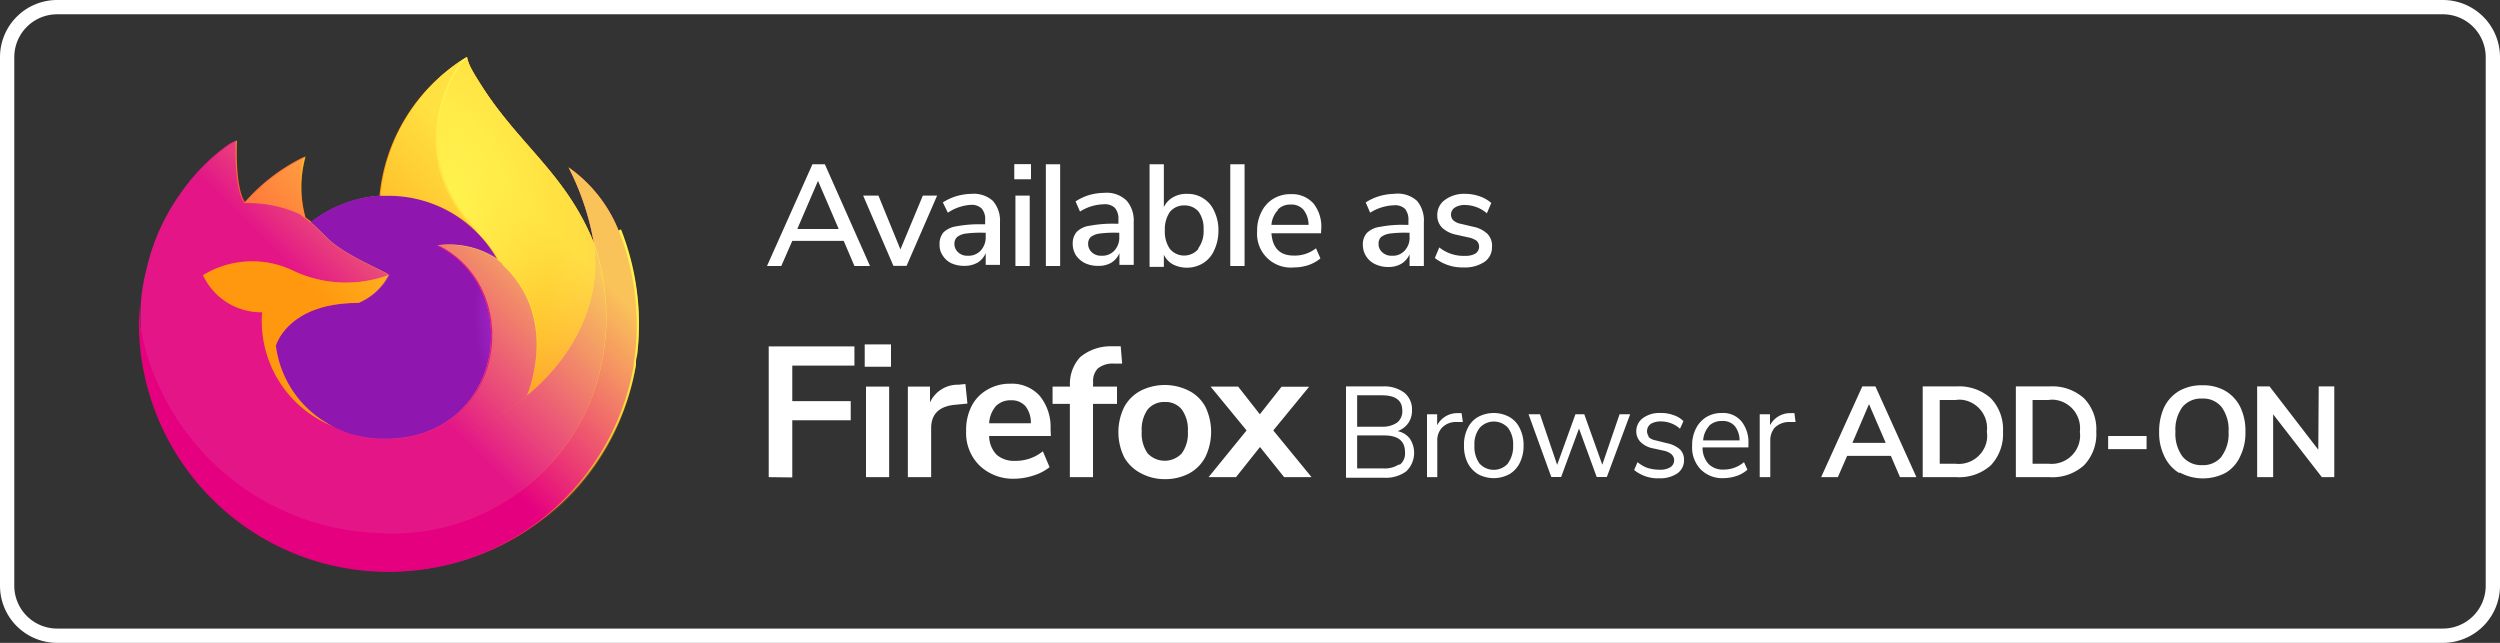<svg id="a2ce86ee-07c4-4d0a-82c1-0c487de97f9a" data-name="Ebene 1" xmlns="http://www.w3.org/2000/svg" viewBox="0 0 175 45"><rect x="0" y="0" width="175" height="45" fill="#333333" stroke="none"/><defs><radialGradient id="e5c04bab-3eb6-4890-8c95-bb29f6d96f26" cx="-7948.82" cy="8566.06" r="41.55" gradientTransform="matrix(.88 0 0 -.88 6998.79 7507.4)" gradientUnits="userSpaceOnUse"><stop offset=".13" stop-color="#ffbd4f"/><stop offset=".19" stop-color="#ffac31"/><stop offset=".25" stop-color="#ff9d17"/><stop offset=".28" stop-color="#ff980e"/><stop offset=".4" stop-color="#ff563b"/><stop offset=".47" stop-color="#ff3750"/><stop offset=".71" stop-color="#f5156c"/><stop offset=".78" stop-color="#eb0878"/><stop offset=".86" stop-color="#e50080"/></radialGradient><radialGradient id="fff15277-fdce-4668-a983-8cde9ed17753" cx="-7964.25" cy="8549.08" r="41.55" gradientTransform="matrix(.88 0 0 -.88 6998.79 7507.4)" gradientUnits="userSpaceOnUse"><stop offset=".3" stop-color="#960e18"/><stop offset=".35" stop-color="#b11927" stop-opacity=".74"/><stop offset=".43" stop-color="#db293d" stop-opacity=".34"/><stop offset=".5" stop-color="#f5334b" stop-opacity=".09"/><stop offset=".53" stop-color="#ff3750" stop-opacity="0"/></radialGradient><radialGradient id="acd0365b-796f-4d65-a66b-b0ae2fe754cc" cx="-7959.11" cy="8575.31" r="30.1" gradientTransform="matrix(.88 0 0 -.88 6998.79 7507.4)" gradientUnits="userSpaceOnUse"><stop offset=".13" stop-color="#fff44f"/><stop offset=".25" stop-color="#ffdc3e"/><stop offset=".51" stop-color="#ff9d12"/><stop offset=".53" stop-color="#ff980e"/></radialGradient><radialGradient id="bec984c8-1336-4a54-8adb-93215268d040" cx="-7968.88" cy="8538.28" r="19.78" gradientTransform="matrix(.88 0 0 -.88 6998.79 7507.4)" gradientUnits="userSpaceOnUse"><stop offset=".35" stop-color="#3a8ee6"/><stop offset=".47" stop-color="#5c79f0"/><stop offset=".67" stop-color="#9059ff"/><stop offset="1" stop-color="#c139e6"/></radialGradient><radialGradient id="a6838566-11cd-40a7-96b2-d0096f67e496" cx="-8021.92" cy="8496.8" r="10.49" gradientTransform="matrix(.85 -.21 -.24 -1 8900.02 6834.65)" gradientUnits="userSpaceOnUse"><stop offset=".21" stop-color="#9059ff" stop-opacity="0"/><stop offset=".28" stop-color="#8c4ff3" stop-opacity=".06"/><stop offset=".75" stop-color="#7716a8" stop-opacity=".45"/><stop offset=".97" stop-color="#6e008b" stop-opacity=".6"/></radialGradient><radialGradient id="a7e1901c-f7d6-4bc0-b47c-bfe6b20d48c6" cx="-7964.76" cy="8567.6" r="14.24" gradientTransform="matrix(.88 0 0 -.88 6998.79 7507.4)" gradientUnits="userSpaceOnUse"><stop offset="0" stop-color="#ffe226"/><stop offset=".12" stop-color="#ffdb27"/><stop offset=".29" stop-color="#ffc82a"/><stop offset=".5" stop-color="#ffa930"/><stop offset=".73" stop-color="#ff7e37"/><stop offset=".79" stop-color="#ff7139"/></radialGradient><radialGradient id="bd018102-86f2-4414-8897-4d96a7bc7977" cx="-7953.45" cy="8576.86" r="60.74" gradientTransform="matrix(.88 0 0 -.88 6998.79 7507.4)" gradientUnits="userSpaceOnUse"><stop offset=".11" stop-color="#fff44f"/><stop offset=".46" stop-color="#ff980e"/><stop offset=".62" stop-color="#ff5634"/><stop offset=".72" stop-color="#ff3647"/><stop offset=".9" stop-color="#e31587"/></radialGradient><radialGradient id="a203e0b7-d30e-4aab-9711-f0caddfcdff9" cx="-8155.15" cy="9421.08" r="44.49" gradientTransform="matrix(.09 .87 .57 -.06 -4604.78 7674.57)" gradientUnits="userSpaceOnUse"><stop offset="0" stop-color="#fff44f"/><stop offset=".06" stop-color="#ffe847"/><stop offset=".17" stop-color="#ffc830"/><stop offset=".3" stop-color="#ff980e"/><stop offset=".36" stop-color="#ff8b16"/><stop offset=".46" stop-color="#ff672a"/><stop offset=".57" stop-color="#ff3647"/><stop offset=".74" stop-color="#e31587"/></radialGradient><radialGradient id="a1d9e43b-0d4b-499c-98a6-e4e412c7f02e" cx="-7964.76" cy="8562.46" r="37.91" gradientTransform="matrix(.88 0 0 -.88 6998.79 7507.4)" gradientUnits="userSpaceOnUse"><stop offset=".14" stop-color="#fff44f"/><stop offset=".48" stop-color="#ff980e"/><stop offset=".59" stop-color="#ff5634"/><stop offset=".66" stop-color="#ff3647"/><stop offset=".9" stop-color="#e31587"/></radialGradient><radialGradient id="e3f108c4-e675-4095-8b6b-b7e941f60d9e" cx="-7954.99" cy="8560.4" r="41.5" gradientTransform="matrix(.88 0 0 -.88 6998.79 7507.4)" gradientUnits="userSpaceOnUse"><stop offset=".09" stop-color="#fff44f"/><stop offset=".23" stop-color="#ffe141"/><stop offset=".51" stop-color="#ffaf1e"/><stop offset=".63" stop-color="#ff980e"/></radialGradient><linearGradient id="bee77285-a4b7-4a79-b4da-24b569635d8c" x1="42.28" y1="37.36" x2="13.31" y2="9.41" gradientTransform="matrix(1 0 0 -1 -1.3 47)" gradientUnits="userSpaceOnUse"><stop offset=".05" stop-color="#fff44f"/><stop offset=".11" stop-color="#ffe847"/><stop offset=".23" stop-color="#ffc830"/><stop offset=".37" stop-color="#ff980e"/><stop offset=".4" stop-color="#ff8b16"/><stop offset=".46" stop-color="#ff672a"/><stop offset=".53" stop-color="#ff3647"/><stop offset=".7" stop-color="#e31587"/></linearGradient><linearGradient id="f5c27e98-59c1-4d48-8385-e3efae888148" x1="41.93" y1="37.51" x2="17.29" y2="12.86" gradientTransform="matrix(1 0 0 -1 -1.3 47)" gradientUnits="userSpaceOnUse"><stop offset=".17" stop-color="#fff44f" stop-opacity=".8"/><stop offset=".27" stop-color="#fff44f" stop-opacity=".63"/><stop offset=".49" stop-color="#fff44f" stop-opacity=".22"/><stop offset=".6" stop-color="#fff44f" stop-opacity="0"/></linearGradient><style>.a4172011-6cc9-4888-9c1e-125604ec9bde{fill:#fff}</style></defs><path class="a4172011-6cc9-4888-9c1e-125604ec9bde" d="M171 1a3 3 0 0 1 3 3v37a3 3 0 0 1-3 3H4a3 3 0 0 1-3-3V4a3 3 0 0 1 3-3h167m0-1H4a4 4 0 0 0-4 4v37a4 4 0 0 0 4 4h167a4 4 0 0 0 4-4V4a4 4 0 0 0-4-4Z"/><path class="a4172011-6cc9-4888-9c1e-125604ec9bde" d="M53.81 33.4v-9.15h6v1.34h-4.35v2.49h4.09v1.34h-4.09v4Zm6.72-9.29h1.84v1.56h-1.84Zm.09 9.29v-6.34h1.62v6.34Zm7.1-5.15-.93.09c-1.07.12-1.61.66-1.61 1.64v3.42h-1.63v-6.34h1.55v1.11a2.13 2.13 0 0 1 2-1.24l.48-.05Zm5.84 2.27h-4.32a1.93 1.93 0 0 0 .52 1.31 1.86 1.86 0 0 0 1.3.43 3 3 0 0 0 1.94-.67l.47 1.11a3.37 3.37 0 0 1-1.11.58 4.4 4.4 0 0 1-1.35.23 3.38 3.38 0 0 1-2.45-.93 3.19 3.19 0 0 1-.93-2.41 3.65 3.65 0 0 1 .37-1.72 2.78 2.78 0 0 1 1.11-1.17 3.09 3.09 0 0 1 1.6-.42 2.62 2.62 0 0 1 2.07.85 3.42 3.42 0 0 1 .76 2.29Zm-3.85-2.09a2 2 0 0 0-.47 1.2h2.92a1.85 1.85 0 0 0-.38-1.2 1.29 1.29 0 0 0-1-.41 1.42 1.42 0 0 0-1.07.41Zm6.8-1.37h1.68v1.21h-1.68v5.13h-1.62v-5.13h-1.21v-1.21h1.22a2.77 2.77 0 0 1 .71-2.06 3.33 3.33 0 0 1 2.2-.76h.64l.1 1.21h-.61a1.65 1.65 0 0 0-1.09.34 1.28 1.28 0 0 0-.33 1Zm3.32 6.05A2.83 2.83 0 0 1 78.69 32a4 4 0 0 1 0-3.5 2.78 2.78 0 0 1 1.14-1.14 3.75 3.75 0 0 1 3.41 0 2.73 2.73 0 0 1 1.14 1.12 4.05 4.05 0 0 1 0 3.5 2.77 2.77 0 0 1-1.14 1.16 3.58 3.58 0 0 1-1.7.4 3.51 3.51 0 0 1-1.71-.43Zm2.9-1.38a2.39 2.39 0 0 0 .42-1.53 2.39 2.39 0 0 0-.42-1.53 1.44 1.44 0 0 0-1.19-.53 1.49 1.49 0 0 0-1.21.53 2.44 2.44 0 0 0-.41 1.53 2.44 2.44 0 0 0 .41 1.53 1.64 1.64 0 0 0 2.31.09Z"/><path class="a4172011-6cc9-4888-9c1e-125604ec9bde" d="m89.13 30.13 2.68 3.27h-1.92l-1.69-2.11-1.68 2.11H84.6l2.66-3.27-2.52-3.07h1.93L88.19 29l1.52-1.93h1.93Zm9.54.55a1.79 1.79 0 0 1-.24 2.32 2.41 2.41 0 0 1-1.56.44h-2.65v-6.39h2.55a2.35 2.35 0 0 1 1.52.43 1.49 1.49 0 0 1 .55 1.23 1.53 1.53 0 0 1-.27.92 1.56 1.56 0 0 1-.74.55 1.41 1.41 0 0 1 .84.5ZM95 29.87h1.72a1.8 1.8 0 0 0 1.08-.29 1 1 0 0 0 .36-.84c0-.72-.48-1.07-1.44-1.07H95Zm3 2.65a1 1 0 0 0 .35-.87c0-.78-.48-1.17-1.46-1.17H95v2.31h1.84a1.82 1.82 0 0 0 1.07-.27Zm4.4-2.98h-.48a1.33 1.33 0 0 0-1 .42 1.3 1.3 0 0 0-.31.92v2.52h-.72V29h.71v.77a1.59 1.59 0 0 1 1.45-.85h.26Zm1.06 3.65a2 2 0 0 1-.73-.8 2.66 2.66 0 0 1-.25-1.21 2.57 2.57 0 0 1 .25-1.19 1.77 1.77 0 0 1 .73-.8 2.3 2.3 0 0 1 2.2 0 1.77 1.77 0 0 1 .73.8 2.58 2.58 0 0 1 .26 1.19 2.67 2.67 0 0 1-.26 1.21 1.88 1.88 0 0 1-.73.8 2.3 2.3 0 0 1-2.2 0Zm2.09-.75a2 2 0 0 0 .37-1.25 1.93 1.93 0 0 0-.35-1.23 1.33 1.33 0 0 0-2 0 1.86 1.86 0 0 0-.36 1.23 2 2 0 0 0 .35 1.25 1.34 1.34 0 0 0 2 0Zm7.82-3.44h.74l-1.63 4.39h-.71L110.53 30l-1.25 3.39h-.69L107 29h.8l1.2 3.54 1.28-3.54h.62l1.26 3.53Zm1.02 3.9.24-.55a2.2 2.2 0 0 0 .71.41 2.92 2.92 0 0 0 .83.12 1.4 1.4 0 0 0 .75-.17.58.58 0 0 0 .18-.8l-.1-.12a1.33 1.33 0 0 0-.57-.25l-.74-.16a1.66 1.66 0 0 1-.85-.44 1.05 1.05 0 0 1-.3-.75 1.14 1.14 0 0 1 .46-.92 1.93 1.93 0 0 1 1.23-.36 2.44 2.44 0 0 1 .92.15 1.69 1.69 0 0 1 .69.42l-.24.53a2 2 0 0 0-1.33-.51 1.33 1.33 0 0 0-.71.17.62.62 0 0 0-.16.86v.06a1 1 0 0 0 .51.24l.76.19a2 2 0 0 1 .92.43 1 1 0 0 1 .29.77 1.1 1.1 0 0 1-.47.92 2.14 2.14 0 0 1-1.26.34 2.61 2.61 0 0 1-1.76-.58Zm8-1.58h-3.21a1.69 1.69 0 0 0 .42 1.16 1.41 1.41 0 0 0 1.07.39 2.18 2.18 0 0 0 1.41-.52l.24.53a2.21 2.21 0 0 1-.74.43 2.92 2.92 0 0 1-.92.16 2.13 2.13 0 0 1-1.61-.61 2.23 2.23 0 0 1-.6-1.67 2.52 2.52 0 0 1 .26-1.18 2 2 0 0 1 .74-.82 2.05 2.05 0 0 1 1.08-.28 1.67 1.67 0 0 1 1.36.57 2.32 2.32 0 0 1 .5 1.58Zm-2.76-1.49a1.68 1.68 0 0 0-.41 1h2.55a1.62 1.62 0 0 0-.33-1 1.1 1.1 0 0 0-.92-.36 1.24 1.24 0 0 0-.91.36Zm6.06-.29h-.48a1.42 1.42 0 0 0-1 .42 1.39 1.39 0 0 0-.29.92v2.52h-.74V29h.72v.77a1.59 1.59 0 0 1 1.45-.85h.26ZM133 33.4l-.64-1.49h-3.06l-.65 1.49h-1.17l2.88-6.35h.92l2.87 6.35Zm-3.33-2.4H132l-1.17-2.71Zm4.92-3.95h2.34a3.33 3.33 0 0 1 2.43.83 3.15 3.15 0 0 1 .85 2.34 3.19 3.19 0 0 1-.85 2.35 3.33 3.33 0 0 1-2.43.83h-2.34Zm2.27 5.41a2 2 0 0 0 2.22-1.64 2 2 0 0 0 0-.6 2 2 0 0 0-1.63-2.22 1.75 1.75 0 0 0-.56 0h-1.11v4.46Zm4.25-5.41h2.35a3.31 3.31 0 0 1 2.42.83 3.11 3.11 0 0 1 .86 2.34 3.14 3.14 0 0 1-.86 2.35 3.29 3.29 0 0 1-2.42.83h-2.35Zm2.28 5.41a2 2 0 0 0 2.2-1.7 2 2 0 0 0 0-.54 2 2 0 0 0-1.66-2.22 1.63 1.63 0 0 0-.54 0h-1.11v4.46Zm4.18-1.02v-.92h2.69v.92Zm4.94 1.65a2.69 2.69 0 0 1-1-1.14 3.7 3.7 0 0 1-.37-1.73 4 4 0 0 1 .36-1.73 2.72 2.72 0 0 1 1.05-1.13 3.16 3.16 0 0 1 1.62-.39 3.09 3.09 0 0 1 1.6.39 2.72 2.72 0 0 1 1.05 1.13 3.82 3.82 0 0 1 .36 1.73 3.7 3.7 0 0 1-.37 1.73 2.57 2.57 0 0 1-1 1.14 3.42 3.42 0 0 1-3.2 0Zm3-1.14a2.69 2.69 0 0 0 .49-1.73 2.68 2.68 0 0 0-.49-1.73 1.65 1.65 0 0 0-1.36-.59 1.69 1.69 0 0 0-1.38.59 2.68 2.68 0 0 0-.49 1.73 2.69 2.69 0 0 0 .49 1.73 1.7 1.7 0 0 0 1.38.61 1.66 1.66 0 0 0 1.33-.56Zm6.8-4.9h1.09v6.35h-.87l-3.41-4.4v4.4H158v-6.35h.87l3.41 4.43Zm-102.5-8.43-.75-1.76h-3.6l-.77 1.76h-1l3.18-7.12h.87l3.16 7.12Zm-4-2.59h2.9l-1.45-3.37Zm8.79-2.34h1l-2.14 4.92h-.92l-2.12-4.92h1.07l1.54 3.77Zm4.9.37a2.1 2.1 0 0 1 .5 1.48v3h-1v-.82a1.45 1.45 0 0 1-.58.67 1.84 1.84 0 0 1-.92.22 2.11 2.11 0 0 1-.92-.19 1.46 1.46 0 0 1-.58-.52 1.28 1.28 0 0 1-.23-.78 1.24 1.24 0 0 1 .27-.85 1.64 1.64 0 0 1 .92-.43 8.65 8.65 0 0 1 1.76-.14h.24v-.28a1.14 1.14 0 0 0-.24-.82 1 1 0 0 0-.77-.26 3.23 3.23 0 0 0-1.6.55l-.35-.72a3.67 3.67 0 0 1 .92-.43 4 4 0 0 1 1.08-.17 2 2 0 0 1 1.5.49Zm-.86 3.49a1.38 1.38 0 0 0 .36-1v-.26h-.19a8.18 8.18 0 0 0-1.21.06 1.27 1.27 0 0 0-.6.24.63.63 0 0 0-.19.48.77.77 0 0 0 .26.59.9.9 0 0 0 .66.24 1.15 1.15 0 0 0 .91-.35ZM71 11.49h1.17v1.06H71Zm.08 7.13v-4.93h1v4.93Zm2.13 0V11.5h1v7.12Zm5.67-4.56a2.13 2.13 0 0 1 .48 1.48v3h-1v-.82a1.43 1.43 0 0 1-.57.67 1.74 1.74 0 0 1-.92.22 2.08 2.08 0 0 1-.92-.19 1.65 1.65 0 0 1-.64-.56 1.5 1.5 0 0 1-.22-.78 1.25 1.25 0 0 1 .28-.85 1.58 1.58 0 0 1 .92-.43 8.75 8.75 0 0 1 1.77-.14h.23v-.28a1.19 1.19 0 0 0-.24-.82 1 1 0 0 0-.78-.26 3.21 3.21 0 0 0-1.67.51l-.31-.71a3.6 3.6 0 0 1 .93-.44 3.91 3.91 0 0 1 1.07-.16 2 2 0 0 1 1.59.56ZM78 17.55a1.36 1.36 0 0 0 .35-1v-.26h-.18a8.11 8.11 0 0 0-1.21.06 1.35 1.35 0 0 0-.61.24.66.66 0 0 0-.18.48.77.77 0 0 0 .26.59.9.9 0 0 0 .66.24 1.15 1.15 0 0 0 .91-.35Zm6.24-3.66a2 2 0 0 1 .77.92 3 3 0 0 1 .28 1.34A3.14 3.14 0 0 1 85 17.5a2 2 0 0 1-.78.92 2.18 2.18 0 0 1-2.11.09 1.51 1.51 0 0 1-.64-.68v.85h-1V11.5h1v3a1.53 1.53 0 0 1 .64-.69 1.88 1.88 0 0 1 1-.24 2 2 0 0 1 1.13.32Zm-.36 3.49a2 2 0 0 0 .37-1.3 2 2 0 0 0-.36-1.28 1.29 1.29 0 0 0-1-.42 1.25 1.25 0 0 0-1 .46 2.12 2.12 0 0 0-.35 1.29 2.1 2.1 0 0 0 .35 1.29 1.3 1.3 0 0 0 2 0Zm2.24 1.24V11.5h1v7.12Zm6.35-2.29H89q.12 1.56 1.56 1.56a2.4 2.4 0 0 0 1.56-.51l.31.71a2.72 2.72 0 0 1-.85.47 3.26 3.26 0 0 1-1 .16A2.36 2.36 0 0 1 88 16.57a2.54 2.54 0 0 1 0-.39 2.8 2.8 0 0 1 .3-1.34 2.16 2.16 0 0 1 .84-.93 2.29 2.29 0 0 1 1.23-.32 2 2 0 0 1 1.57.65 2.6 2.6 0 0 1 .55 1.76Zm-3-1.64a1.7 1.7 0 0 0-.47 1.05h2.6a1.72 1.72 0 0 0-.35-1.05 1.1 1.1 0 0 0-.92-.37 1.17 1.17 0 0 0-.9.37Zm9.72-.63a2.13 2.13 0 0 1 .48 1.51v3.05h-1v-.82a1.47 1.47 0 0 1-.57.66 1.75 1.75 0 0 1-.92.23 2.09 2.09 0 0 1-.92-.2 1.48 1.48 0 0 1-.86-1.33 1.2 1.2 0 0 1 .28-.85 1.58 1.58 0 0 1 .92-.43 8 8 0 0 1 1.76-.14h.23v-.29a1.21 1.21 0 0 0-.23-.82 1 1 0 0 0-.78-.26 3.31 3.31 0 0 0-1.67.52l-.31-.72a3.67 3.67 0 0 1 .92-.43 3.92 3.92 0 0 1 1.07-.17 2 2 0 0 1 1.6.49Zm-.87 3.49a1.32 1.32 0 0 0 .35-1v-.26h-.17a8.24 8.24 0 0 0-1.22.06 1.31 1.31 0 0 0-.6.24.62.62 0 0 0-.18.48.74.74 0 0 0 .26.59.91.91 0 0 0 .65.24 1.12 1.12 0 0 0 .91-.35Zm2.12.51.31-.74a2.72 2.72 0 0 0 1.77.59 1.43 1.43 0 0 0 .76-.16.58.58 0 0 0 .09-.89 1.53 1.53 0 0 0-.62-.25l-.81-.18a2 2 0 0 1-1-.5 1.19 1.19 0 0 1-.33-.86 1.28 1.28 0 0 1 .54-1.08 2.24 2.24 0 0 1 1.42-.42 3 3 0 0 1 1 .17 2.4 2.4 0 0 1 .82.47l-.31.72a2.38 2.38 0 0 0-1.5-.58 1.27 1.27 0 0 0-.74.18.58.58 0 0 0-.27.49.55.55 0 0 0 .17.41 1.07 1.07 0 0 0 .53.24l.84.2a2 2 0 0 1 1 .49 1.19 1.19 0 0 1 .33.93 1.23 1.23 0 0 1-.54 1.05 2.48 2.48 0 0 1-1.46.38 3.1 3.1 0 0 1-2-.66Z"/><path d="M43.3 16.14a9.91 9.91 0 0 0-3.5-4.42A18.39 18.39 0 0 1 41.57 17c-2-4.92-5.32-6.9-8-11.22-.14-.22-.28-.44-.41-.67s-.14-.25-.2-.36a3.38 3.38 0 0 1-.26-.69.05.05 0 0 0 0-.05h-.06a12.74 12.74 0 0 0-6 9.7 8.69 8.69 0 0 0-4.8 1.85c-.15-.12-.3-.24-.45-.34a8 8 0 0 1 0-4.27 12.94 12.94 0 0 0-4.2 3.25c-.69-.88-.64-3.77-.6-4.37a2.77 2.77 0 0 0-.59.31 11.81 11.81 0 0 0-1.7 1.46 15.18 15.18 0 0 0-1.63 1.95 14.71 14.71 0 0 0-2.34 5.29v.12c0 .15-.15.92-.17 1.08a16.34 16.34 0 0 0-.29 2.41v.09a17.45 17.45 0 0 0 34.65 2.95c0-.23 0-.45.08-.68a17.94 17.94 0 0 0-1.13-8.76ZM23.19 29.8l.24.12Zm18.38-12.75Z" style="fill:url(#bee77285-a4b7-4a79-b4da-24b569635d8c)"/><path d="M43.3 16.14a9.91 9.91 0 0 0-3.5-4.42A18.39 18.39 0 0 1 41.57 17 15.85 15.85 0 0 1 41 28.83a15 15 0 0 1-14.42 8.48A17.58 17.58 0 0 1 9.86 23a7.49 7.49 0 0 1 .14-2.87 13 13 0 0 0-.28 2.41v.09a17.45 17.45 0 0 0 34.64 2.95c0-.23.06-.45.08-.68a17.94 17.94 0 0 0-1.13-8.76Z" style="fill:url(#e5c04bab-3eb6-4890-8c95-bb29f6d96f26)"/><path d="M43.3 16.14a9.91 9.91 0 0 0-3.5-4.42A18.39 18.39 0 0 1 41.57 17 15.85 15.85 0 0 1 41 28.83a15 15 0 0 1-14.42 8.48A17.58 17.58 0 0 1 9.86 23a7.49 7.49 0 0 1 .14-2.87 13 13 0 0 0-.28 2.41v.09a17.45 17.45 0 0 0 34.64 2.95c0-.23.06-.45.08-.68a17.94 17.94 0 0 0-1.13-8.76Z" style="fill:url(#fff15277-fdce-4668-a983-8cde9ed17753)"/><path d="m34.82 18.19.1.08a9 9 0 0 0-1.62-2.11c-5.42-5.43-1.42-11.77-.74-12.09a12.72 12.72 0 0 0-6 9.69h.61a8.81 8.81 0 0 1 7.65 4.47Z" style="fill:url(#acd0365b-796f-4d65-a66b-b0ae2fe754cc)"/><path d="M27.18 19.27a4.19 4.19 0 0 1-2.1 1.94c-5 0-5.77 3-5.77 3a7.4 7.4 0 0 0 4.11 5.71l.3.14.51.21a8 8 0 0 0 2.27.43c8.7.41 10.38-10.4 4.11-13.53a6 6 0 0 1 4.2 1 8.79 8.79 0 0 0-7.64-4.47h-.61a8.8 8.8 0 0 0-4.81 1.85c.27.23.57.53 1.2 1.15 1.19 1.17 4.22 2.38 4.23 2.52Z" style="fill:url(#bec984c8-1336-4a54-8adb-93215268d040)"/><path d="M27.18 19.27a4.19 4.19 0 0 1-2.1 1.94c-5 0-5.77 3-5.77 3a7.4 7.4 0 0 0 4.11 5.71l.3.14.51.21a8 8 0 0 0 2.27.43c8.7.41 10.38-10.4 4.11-13.53a6 6 0 0 1 4.2 1 8.79 8.79 0 0 0-7.64-4.47h-.61a8.8 8.8 0 0 0-4.81 1.85c.27.23.57.53 1.2 1.15 1.19 1.17 4.22 2.38 4.23 2.52Z" style="fill:url(#a6838566-11cd-40a7-96b2-d0096f67e496)"/><path d="m20.94 15 .36.24a8.14 8.14 0 0 1-.05-4.24 12.94 12.94 0 0 0-4.2 3.25 8.58 8.58 0 0 1 3.89.75Z" style="fill:url(#a7e1901c-f7d6-4bc0-b47c-bfe6b20d48c6)"/><path d="M9.86 23a17.57 17.57 0 0 0 16.75 14.31A15 15 0 0 0 41 28.83a15.8 15.8 0 0 0 .55-11.78c.62 4-1.44 8-4.65 10.61-6.27 5.1-12.26 3.08-13.47 2.25l-.25-.12a8 8 0 0 1-4.84-7.93 4.46 4.46 0 0 1-4.13-2.6 6.59 6.59 0 0 1 6.42-.26 8.69 8.69 0 0 0 6.55.26c0-.14-3-1.35-4.22-2.52-.64-.62-.94-.92-1.2-1.15l-.45-.34L21 15a8.77 8.77 0 0 0-3.89-.78c-.69-.87-.64-3.76-.6-4.37a3.56 3.56 0 0 0-.58.31 13.31 13.31 0 0 0-1.71 1.46 15.35 15.35 0 0 0-1.64 2 14.67 14.67 0 0 0-2.34 5.28 12.94 12.94 0 0 0-.38 4.1Z" style="fill:url(#bd018102-86f2-4414-8897-4d96a7bc7977)"/><path d="M33.3 16.15a9.25 9.25 0 0 1 1.62 2.12l.27.21c4 3.65 1.88 8.81 1.72 9.17C40.13 25 42.18 21.09 41.57 17c-2-4.92-5.33-6.9-8-11.22l-.42-.67-.19-.36a3.38 3.38 0 0 1-.26-.69c-.68.32-4.68 6.66.75 12.08Z" style="fill:url(#a203e0b7-d30e-4aab-9711-f0caddfcdff9)"/><path d="M35.19 18.49a3.2 3.2 0 0 0-.27-.22l-.1-.08a6 6 0 0 0-4.21-1c6.27 3.14 4.59 13.94-4.11 13.54a7.68 7.68 0 0 1-2.27-.44 5.49 5.49 0 0 1-.51-.21l-.3-.14c1.21.83 7.2 2.85 13.46-2.25.16-.37 2.23-5.52-1.73-9.17Z" style="fill:url(#a1d9e43b-0d4b-499c-98a6-e4e412c7f02e)"/><path d="M19.31 24.2s.81-3 5.77-3a4.18 4.18 0 0 0 2.1-1.93 8.69 8.69 0 0 1-6.55-.27 6.61 6.61 0 0 0-6.42.26 4.49 4.49 0 0 0 4.14 2.6 7.93 7.93 0 0 0 4.83 7.93l.24.11a7.36 7.36 0 0 1-4.11-5.7Z" style="fill:url(#e3f108c4-e675-4095-8b6b-b7e941f60d9e)"/><path d="M43.3 16.14a9.91 9.91 0 0 0-3.5-4.42A18.39 18.39 0 0 1 41.57 17c-2-4.92-5.32-6.9-8-11.22-.14-.22-.28-.44-.41-.67s-.14-.25-.2-.36a3.38 3.38 0 0 1-.26-.69.05.05 0 0 0 0-.05h-.06a12.74 12.74 0 0 0-6 9.7h.61a8.8 8.8 0 0 1 7.65 4.46 6 6 0 0 0-4.21-1c6.28 3.14 4.59 13.94-4.1 13.54a7.62 7.62 0 0 1-2.27-.44c-.17-.06-.35-.13-.52-.21l-.29-.14-.25-.13.24.12a7.36 7.36 0 0 1-4.11-5.71s.8-3 5.77-3a4.26 4.26 0 0 0 2.1-1.93c0-.14-3.05-1.35-4.23-2.52-.64-.62-.94-.92-1.2-1.15l-.45-.34a8 8 0 0 1 0-4.26 12.78 12.78 0 0 0-4.2 3.24c-.69-.88-.64-3.77-.6-4.37a3.32 3.32 0 0 0-.59.31 12.47 12.47 0 0 0-1.7 1.46 15.27 15.27 0 0 0-1.63 2 14.67 14.67 0 0 0-2.34 5.28v.12c0 .15-.18.93-.2 1.1a22 22 0 0 0-.26 2.43v.09a17.45 17.45 0 0 0 34.65 2.95c0-.22 0-.44.08-.67a18 18 0 0 0-1.13-8.77Zm-1.73.9Z" style="fill:url(#f5c27e98-59c1-4d48-8385-e3efae888148)"/></svg>